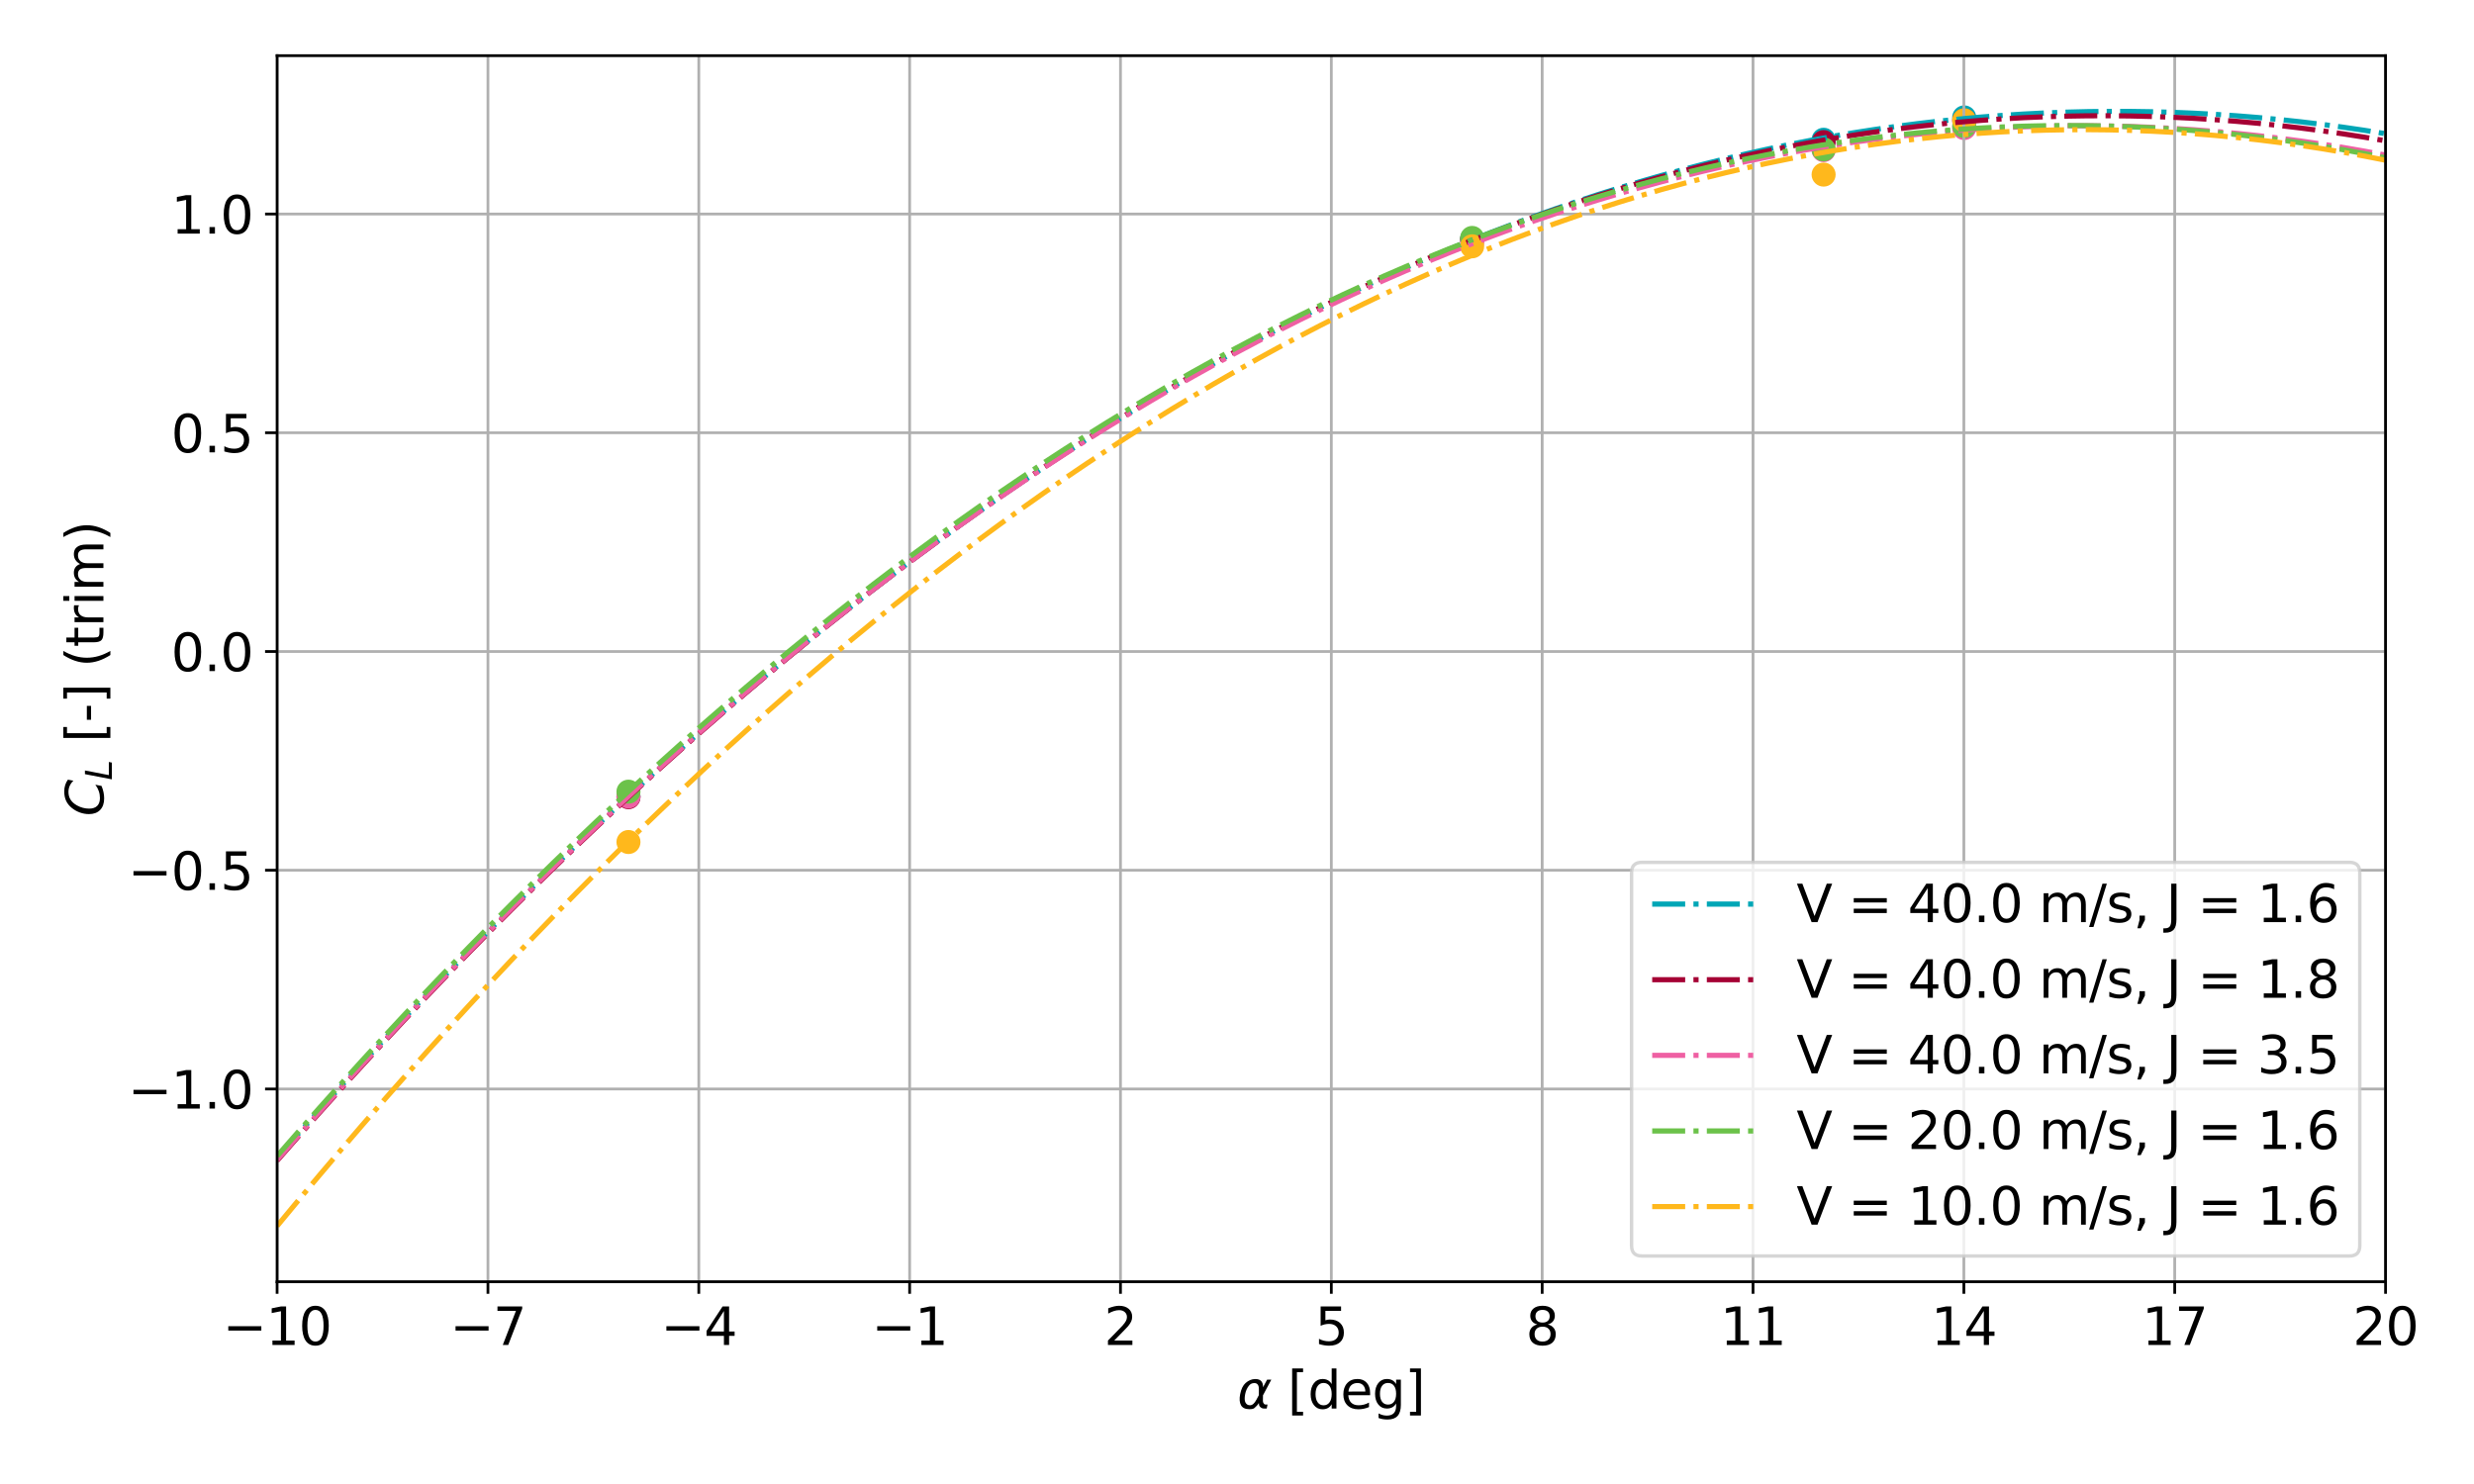 <?xml version="1.0" encoding="utf-8" standalone="no"?>
<!DOCTYPE svg PUBLIC "-//W3C//DTD SVG 1.1//EN"
  "http://www.w3.org/Graphics/SVG/1.1/DTD/svg11.dtd">
<svg xmlns:xlink="http://www.w3.org/1999/xlink" width="720pt" height="432pt" viewBox="0 0 720 432" xmlns="http://www.w3.org/2000/svg" version="1.1">
 <defs>
  <style type="text/css">*{stroke-linejoin: round; stroke-linecap: butt}</style>
 </defs>
 <g id="figure_1">
  <g id="patch_1">
   <path d="M 0 432 
L 720 432 
L 720 0 
L 0 0 
z
" style="fill: #ffffff"/>
  </g>
  <g id="axes_1">
   <g id="patch_2">
    <path d="M 80.642 373.12 
L 694.26 373.12 
L 694.26 16.2 
L 80.642 16.2 
z
" style="fill: #ffffff"/>
   </g>
   <g id="PathCollection_1">
    <defs>
     <path id="md0f6e4be88" d="M 0 3 
C 0.796 3 1.559 2.684 2.121 2.121 
C 2.684 1.559 3 0.796 3 0 
C 3 -0.796 2.684 -1.559 2.121 -2.121 
C 1.559 -2.684 0.796 -3 0 -3 
C -0.796 -3 -1.559 -2.684 -2.121 -2.121 
C -2.684 -1.559 -3 -0.796 -3 0 
C -3 0.796 -2.684 1.559 -2.121 2.121 
C -1.559 2.684 -0.796 3 0 3 
z
" style="stroke: #00a6b6"/>
    </defs>
    <g clip-path="url(#p675c15b45f)">
     <use xlink:href="#md0f6e4be88" x="182.897" y="231.805" style="fill: #00a6b6; stroke: #00a6b6"/>
     <use xlink:href="#md0f6e4be88" x="428.433" y="69.609" style="fill: #00a6b6; stroke: #00a6b6"/>
     <use xlink:href="#md0f6e4be88" x="530.718" y="40.683" style="fill: #00a6b6; stroke: #00a6b6"/>
     <use xlink:href="#md0f6e4be88" x="571.633" y="34.177" style="fill: #00a6b6; stroke: #00a6b6"/>
    </g>
   </g>
   <g id="PathCollection_2">
    <defs>
     <path id="m5955b48071" d="M 0 3 
C 0.796 3 1.559 2.684 2.121 2.121 
C 2.684 1.559 3 0.796 3 0 
C 3 -0.796 2.684 -1.559 2.121 -2.121 
C 1.559 -2.684 0.796 -3 0 -3 
C -0.796 -3 -1.559 -2.684 -2.121 -2.121 
C -2.684 -1.559 -3 -0.796 -3 0 
C -3 0.796 -2.684 1.559 -2.121 2.121 
C -1.559 2.684 -0.796 3 0 3 
z
" style="stroke: #a50034"/>
    </defs>
    <g clip-path="url(#p675c15b45f)">
     <use xlink:href="#m5955b48071" x="182.897" y="232.067" style="fill: #a50034; stroke: #a50034"/>
     <use xlink:href="#m5955b48071" x="428.433" y="69.741" style="fill: #a50034; stroke: #a50034"/>
     <use xlink:href="#m5955b48071" x="530.718" y="41.369" style="fill: #a50034; stroke: #a50034"/>
     <use xlink:href="#m5955b48071" x="571.633" y="35.072" style="fill: #a50034; stroke: #a50034"/>
    </g>
   </g>
   <g id="PathCollection_3">
    <defs>
     <path id="m9d63896940" d="M 0 3 
C 0.796 3 1.559 2.684 2.121 2.121 
C 2.684 1.559 3 0.796 3 0 
C 3 -0.796 2.684 -1.559 2.121 -2.121 
C 1.559 -2.684 0.796 -3 0 -3 
C -0.796 -3 -1.559 -2.684 -2.121 -2.121 
C -2.684 -1.559 -3 -0.796 -3 0 
C -3 0.796 -2.684 1.559 -2.121 2.121 
C -1.559 2.684 -0.796 3 0 3 
z
" style="stroke: #ef60a3"/>
    </defs>
    <g clip-path="url(#p675c15b45f)">
     <use xlink:href="#m9d63896940" x="182.897" y="231.868" style="fill: #ef60a3; stroke: #ef60a3"/>
     <use xlink:href="#m9d63896940" x="428.433" y="70.561" style="fill: #ef60a3; stroke: #ef60a3"/>
     <use xlink:href="#m9d63896940" x="530.718" y="43.694" style="fill: #ef60a3; stroke: #ef60a3"/>
     <use xlink:href="#m9d63896940" x="571.633" y="37.275" style="fill: #ef60a3; stroke: #ef60a3"/>
    </g>
   </g>
   <g id="PathCollection_4">
    <defs>
     <path id="mc139524aa9" d="M 0 3 
C 0.796 3 1.559 2.684 2.121 2.121 
C 2.684 1.559 3 0.796 3 0 
C 3 -0.796 2.684 -1.559 2.121 -2.121 
C 1.559 -2.684 0.796 -3 0 -3 
C -0.796 -3 -1.559 -2.684 -2.121 -2.121 
C -2.684 -1.559 -3 -0.796 -3 0 
C -3 0.796 -2.684 1.559 -2.121 2.121 
C -1.559 2.684 -0.796 3 0 3 
z
" style="stroke: #6cc24a"/>
    </defs>
    <g clip-path="url(#p675c15b45f)">
     <use xlink:href="#mc139524aa9" x="182.899" y="230.456" style="fill: #6cc24a; stroke: #6cc24a"/>
     <use xlink:href="#mc139524aa9" x="428.434" y="69.26" style="fill: #6cc24a; stroke: #6cc24a"/>
     <use xlink:href="#mc139524aa9" x="530.72" y="43.483" style="fill: #6cc24a; stroke: #6cc24a"/>
     <use xlink:href="#mc139524aa9" x="571.633" y="36.711" style="fill: #6cc24a; stroke: #6cc24a"/>
    </g>
   </g>
   <g id="PathCollection_5">
    <defs>
     <path id="m447e12eab8" d="M 0 3 
C 0.796 3 1.559 2.684 2.121 2.121 
C 2.684 1.559 3 0.796 3 0 
C 3 -0.796 2.684 -1.559 2.121 -2.121 
C 1.559 -2.684 0.796 -3 0 -3 
C -0.796 -3 -1.559 -2.684 -2.121 -2.121 
C -2.684 -1.559 -3 -0.796 -3 0 
C -3 0.796 -2.684 1.559 -2.121 2.121 
C -1.559 2.684 -0.796 3 0 3 
z
" style="stroke: #ffb81c"/>
    </defs>
    <g clip-path="url(#p675c15b45f)">
     <use xlink:href="#m447e12eab8" x="182.9" y="245.114" style="fill: #ffb81c; stroke: #ffb81c"/>
     <use xlink:href="#m447e12eab8" x="428.436" y="71.709" style="fill: #ffb81c; stroke: #ffb81c"/>
     <use xlink:href="#m447e12eab8" x="530.721" y="50.825" style="fill: #ffb81c; stroke: #ffb81c"/>
     <use xlink:href="#m447e12eab8" x="571.634" y="35.013" style="fill: #ffb81c; stroke: #ffb81c"/>
    </g>
   </g>
   <g id="matplotlib.axis_1">
    <g id="xtick_1">
     <g id="line2d_1">
      <path d="M 80.642 373.12 
L 80.642 16.2 
" clip-path="url(#p675c15b45f)" style="fill: none; stroke: #b0b0b0; stroke-width: 0.8; stroke-linecap: square"/>
     </g>
     <g id="line2d_2">
      <defs>
       <path id="maeefa25451" d="M 0 0 
L 0 3.5 
" style="stroke: #000000; stroke-width: 0.8"/>
      </defs>
      <g>
       <use xlink:href="#maeefa25451" x="80.642" y="373.12" style="stroke: #000000; stroke-width: 0.8"/>
      </g>
     </g>
     <g id="text_1">
      <!-- −10 -->
      <g transform="translate(64.813 391.518) scale(0.15 -0.15)">
       <defs>
        <path id="DejaVuSans-2212" d="M 678 2272 
L 4684 2272 
L 4684 1741 
L 678 1741 
L 678 2272 
z
" transform="scale(0.016)"/>
        <path id="DejaVuSans-31" d="M 794 531 
L 1825 531 
L 1825 4091 
L 703 3866 
L 703 4441 
L 1819 4666 
L 2450 4666 
L 2450 531 
L 3481 531 
L 3481 0 
L 794 0 
L 794 531 
z
" transform="scale(0.016)"/>
        <path id="DejaVuSans-30" d="M 2034 4250 
Q 1547 4250 1301 3770 
Q 1056 3291 1056 2328 
Q 1056 1369 1301 889 
Q 1547 409 2034 409 
Q 2525 409 2770 889 
Q 3016 1369 3016 2328 
Q 3016 3291 2770 3770 
Q 2525 4250 2034 4250 
z
M 2034 4750 
Q 2819 4750 3233 4129 
Q 3647 3509 3647 2328 
Q 3647 1150 3233 529 
Q 2819 -91 2034 -91 
Q 1250 -91 836 529 
Q 422 1150 422 2328 
Q 422 3509 836 4129 
Q 1250 4750 2034 4750 
z
" transform="scale(0.016)"/>
       </defs>
       <use xlink:href="#DejaVuSans-2212"/>
       <use xlink:href="#DejaVuSans-31" x="83.789"/>
       <use xlink:href="#DejaVuSans-30" x="147.412"/>
      </g>
     </g>
    </g>
    <g id="xtick_2">
     <g id="line2d_3">
      <path d="M 142.004 373.12 
L 142.004 16.2 
" clip-path="url(#p675c15b45f)" style="fill: none; stroke: #b0b0b0; stroke-width: 0.8; stroke-linecap: square"/>
     </g>
     <g id="line2d_4">
      <g>
       <use xlink:href="#maeefa25451" x="142.004" y="373.12" style="stroke: #000000; stroke-width: 0.8"/>
      </g>
     </g>
     <g id="text_2">
      <!-- −7 -->
      <g transform="translate(130.947 391.518) scale(0.15 -0.15)">
       <defs>
        <path id="DejaVuSans-37" d="M 525 4666 
L 3525 4666 
L 3525 4397 
L 1831 0 
L 1172 0 
L 2766 4134 
L 525 4134 
L 525 4666 
z
" transform="scale(0.016)"/>
       </defs>
       <use xlink:href="#DejaVuSans-2212"/>
       <use xlink:href="#DejaVuSans-37" x="83.789"/>
      </g>
     </g>
    </g>
    <g id="xtick_3">
     <g id="line2d_5">
      <path d="M 203.366 373.12 
L 203.366 16.2 
" clip-path="url(#p675c15b45f)" style="fill: none; stroke: #b0b0b0; stroke-width: 0.8; stroke-linecap: square"/>
     </g>
     <g id="line2d_6">
      <g>
       <use xlink:href="#maeefa25451" x="203.366" y="373.12" style="stroke: #000000; stroke-width: 0.8"/>
      </g>
     </g>
     <g id="text_3">
      <!-- −4 -->
      <g transform="translate(192.309 391.518) scale(0.15 -0.15)">
       <defs>
        <path id="DejaVuSans-34" d="M 2419 4116 
L 825 1625 
L 2419 1625 
L 2419 4116 
z
M 2253 4666 
L 3047 4666 
L 3047 1625 
L 3713 1625 
L 3713 1100 
L 3047 1100 
L 3047 0 
L 2419 0 
L 2419 1100 
L 313 1100 
L 313 1709 
L 2253 4666 
z
" transform="scale(0.016)"/>
       </defs>
       <use xlink:href="#DejaVuSans-2212"/>
       <use xlink:href="#DejaVuSans-34" x="83.789"/>
      </g>
     </g>
    </g>
    <g id="xtick_4">
     <g id="line2d_7">
      <path d="M 264.727 373.12 
L 264.727 16.2 
" clip-path="url(#p675c15b45f)" style="fill: none; stroke: #b0b0b0; stroke-width: 0.8; stroke-linecap: square"/>
     </g>
     <g id="line2d_8">
      <g>
       <use xlink:href="#maeefa25451" x="264.727" y="373.12" style="stroke: #000000; stroke-width: 0.8"/>
      </g>
     </g>
     <g id="text_4">
      <!-- −1 -->
      <g transform="translate(253.671 391.518) scale(0.15 -0.15)">
       <use xlink:href="#DejaVuSans-2212"/>
       <use xlink:href="#DejaVuSans-31" x="83.789"/>
      </g>
     </g>
    </g>
    <g id="xtick_5">
     <g id="line2d_9">
      <path d="M 326.089 373.12 
L 326.089 16.2 
" clip-path="url(#p675c15b45f)" style="fill: none; stroke: #b0b0b0; stroke-width: 0.8; stroke-linecap: square"/>
     </g>
     <g id="line2d_10">
      <g>
       <use xlink:href="#maeefa25451" x="326.089" y="373.12" style="stroke: #000000; stroke-width: 0.8"/>
      </g>
     </g>
     <g id="text_5">
      <!-- 2 -->
      <g transform="translate(321.317 391.518) scale(0.15 -0.15)">
       <defs>
        <path id="DejaVuSans-32" d="M 1228 531 
L 3431 531 
L 3431 0 
L 469 0 
L 469 531 
Q 828 903 1448 1529 
Q 2069 2156 2228 2338 
Q 2531 2678 2651 2914 
Q 2772 3150 2772 3378 
Q 2772 3750 2511 3984 
Q 2250 4219 1831 4219 
Q 1534 4219 1204 4116 
Q 875 4013 500 3803 
L 500 4441 
Q 881 4594 1212 4672 
Q 1544 4750 1819 4750 
Q 2544 4750 2975 4387 
Q 3406 4025 3406 3419 
Q 3406 3131 3298 2873 
Q 3191 2616 2906 2266 
Q 2828 2175 2409 1742 
Q 1991 1309 1228 531 
z
" transform="scale(0.016)"/>
       </defs>
       <use xlink:href="#DejaVuSans-32"/>
      </g>
     </g>
    </g>
    <g id="xtick_6">
     <g id="line2d_11">
      <path d="M 387.451 373.12 
L 387.451 16.2 
" clip-path="url(#p675c15b45f)" style="fill: none; stroke: #b0b0b0; stroke-width: 0.8; stroke-linecap: square"/>
     </g>
     <g id="line2d_12">
      <g>
       <use xlink:href="#maeefa25451" x="387.451" y="373.12" style="stroke: #000000; stroke-width: 0.8"/>
      </g>
     </g>
     <g id="text_6">
      <!-- 5 -->
      <g transform="translate(382.679 391.518) scale(0.15 -0.15)">
       <defs>
        <path id="DejaVuSans-35" d="M 691 4666 
L 3169 4666 
L 3169 4134 
L 1269 4134 
L 1269 2991 
Q 1406 3038 1543 3061 
Q 1681 3084 1819 3084 
Q 2600 3084 3056 2656 
Q 3513 2228 3513 1497 
Q 3513 744 3044 326 
Q 2575 -91 1722 -91 
Q 1428 -91 1123 -41 
Q 819 9 494 109 
L 494 744 
Q 775 591 1075 516 
Q 1375 441 1709 441 
Q 2250 441 2565 725 
Q 2881 1009 2881 1497 
Q 2881 1984 2565 2268 
Q 2250 2553 1709 2553 
Q 1456 2553 1204 2497 
Q 953 2441 691 2322 
L 691 4666 
z
" transform="scale(0.016)"/>
       </defs>
       <use xlink:href="#DejaVuSans-35"/>
      </g>
     </g>
    </g>
    <g id="xtick_7">
     <g id="line2d_13">
      <path d="M 448.813 373.12 
L 448.813 16.2 
" clip-path="url(#p675c15b45f)" style="fill: none; stroke: #b0b0b0; stroke-width: 0.8; stroke-linecap: square"/>
     </g>
     <g id="line2d_14">
      <g>
       <use xlink:href="#maeefa25451" x="448.813" y="373.12" style="stroke: #000000; stroke-width: 0.8"/>
      </g>
     </g>
     <g id="text_7">
      <!-- 8 -->
      <g transform="translate(444.041 391.518) scale(0.15 -0.15)">
       <defs>
        <path id="DejaVuSans-38" d="M 2034 2216 
Q 1584 2216 1326 1975 
Q 1069 1734 1069 1313 
Q 1069 891 1326 650 
Q 1584 409 2034 409 
Q 2484 409 2743 651 
Q 3003 894 3003 1313 
Q 3003 1734 2745 1975 
Q 2488 2216 2034 2216 
z
M 1403 2484 
Q 997 2584 770 2862 
Q 544 3141 544 3541 
Q 544 4100 942 4425 
Q 1341 4750 2034 4750 
Q 2731 4750 3128 4425 
Q 3525 4100 3525 3541 
Q 3525 3141 3298 2862 
Q 3072 2584 2669 2484 
Q 3125 2378 3379 2068 
Q 3634 1759 3634 1313 
Q 3634 634 3220 271 
Q 2806 -91 2034 -91 
Q 1263 -91 848 271 
Q 434 634 434 1313 
Q 434 1759 690 2068 
Q 947 2378 1403 2484 
z
M 1172 3481 
Q 1172 3119 1398 2916 
Q 1625 2713 2034 2713 
Q 2441 2713 2670 2916 
Q 2900 3119 2900 3481 
Q 2900 3844 2670 4047 
Q 2441 4250 2034 4250 
Q 1625 4250 1398 4047 
Q 1172 3844 1172 3481 
z
" transform="scale(0.016)"/>
       </defs>
       <use xlink:href="#DejaVuSans-38"/>
      </g>
     </g>
    </g>
    <g id="xtick_8">
     <g id="line2d_15">
      <path d="M 510.175 373.12 
L 510.175 16.2 
" clip-path="url(#p675c15b45f)" style="fill: none; stroke: #b0b0b0; stroke-width: 0.8; stroke-linecap: square"/>
     </g>
     <g id="line2d_16">
      <g>
       <use xlink:href="#maeefa25451" x="510.175" y="373.12" style="stroke: #000000; stroke-width: 0.8"/>
      </g>
     </g>
     <g id="text_8">
      <!-- 11 -->
      <g transform="translate(500.631 391.518) scale(0.15 -0.15)">
       <use xlink:href="#DejaVuSans-31"/>
       <use xlink:href="#DejaVuSans-31" x="63.623"/>
      </g>
     </g>
    </g>
    <g id="xtick_9">
     <g id="line2d_17">
      <path d="M 571.536 373.12 
L 571.536 16.2 
" clip-path="url(#p675c15b45f)" style="fill: none; stroke: #b0b0b0; stroke-width: 0.8; stroke-linecap: square"/>
     </g>
     <g id="line2d_18">
      <g>
       <use xlink:href="#maeefa25451" x="571.536" y="373.12" style="stroke: #000000; stroke-width: 0.8"/>
      </g>
     </g>
     <g id="text_9">
      <!-- 14 -->
      <g transform="translate(561.993 391.518) scale(0.15 -0.15)">
       <use xlink:href="#DejaVuSans-31"/>
       <use xlink:href="#DejaVuSans-34" x="63.623"/>
      </g>
     </g>
    </g>
    <g id="xtick_10">
     <g id="line2d_19">
      <path d="M 632.898 373.12 
L 632.898 16.2 
" clip-path="url(#p675c15b45f)" style="fill: none; stroke: #b0b0b0; stroke-width: 0.8; stroke-linecap: square"/>
     </g>
     <g id="line2d_20">
      <g>
       <use xlink:href="#maeefa25451" x="632.898" y="373.12" style="stroke: #000000; stroke-width: 0.8"/>
      </g>
     </g>
     <g id="text_10">
      <!-- 17 -->
      <g transform="translate(623.354 391.518) scale(0.15 -0.15)">
       <use xlink:href="#DejaVuSans-31"/>
       <use xlink:href="#DejaVuSans-37" x="63.623"/>
      </g>
     </g>
    </g>
    <g id="xtick_11">
     <g id="line2d_21">
      <path d="M 694.26 373.12 
L 694.26 16.2 
" clip-path="url(#p675c15b45f)" style="fill: none; stroke: #b0b0b0; stroke-width: 0.8; stroke-linecap: square"/>
     </g>
     <g id="line2d_22">
      <g>
       <use xlink:href="#maeefa25451" x="694.26" y="373.12" style="stroke: #000000; stroke-width: 0.8"/>
      </g>
     </g>
     <g id="text_11">
      <!-- 20 -->
      <g transform="translate(684.716 391.518) scale(0.15 -0.15)">
       <use xlink:href="#DejaVuSans-32"/>
       <use xlink:href="#DejaVuSans-30" x="63.623"/>
      </g>
     </g>
    </g>
    <g id="text_12">
     <!-- $\alpha$ [deg] -->
     <g transform="translate(360.076 410.037) scale(0.15 -0.15)">
      <defs>
       <path id="DejaVuSans-Oblique-3b1" d="M 2619 1628 
L 2622 2350 
Q 2625 3088 2069 3091 
Q 1653 3094 1394 2747 
Q 1069 2319 959 1747 
Q 825 1059 994 731 
Q 1169 397 1547 397 
Q 1966 397 2319 1063 
L 2619 1628 
z
M 2166 3578 
Q 3141 3594 3128 2584 
Q 3128 2584 3616 3500 
L 4128 3500 
L 3119 1603 
L 3109 919 
Q 3109 766 3194 638 
Q 3291 488 3391 488 
L 3669 488 
L 3575 0 
L 3228 0 
Q 2934 0 2722 263 
Q 2622 394 2619 669 
Q 2416 334 2066 50 
Q 1900 -81 1453 -78 
Q 722 -72 456 397 
Q 184 884 353 1747 
Q 534 2675 1009 3097 
Q 1544 3569 2166 3578 
z
" transform="scale(0.016)"/>
       <path id="DejaVuSans-20" transform="scale(0.016)"/>
       <path id="DejaVuSans-5b" d="M 550 4863 
L 1875 4863 
L 1875 4416 
L 1125 4416 
L 1125 -397 
L 1875 -397 
L 1875 -844 
L 550 -844 
L 550 4863 
z
" transform="scale(0.016)"/>
       <path id="DejaVuSans-64" d="M 2906 2969 
L 2906 4863 
L 3481 4863 
L 3481 0 
L 2906 0 
L 2906 525 
Q 2725 213 2448 61 
Q 2172 -91 1784 -91 
Q 1150 -91 751 415 
Q 353 922 353 1747 
Q 353 2572 751 3078 
Q 1150 3584 1784 3584 
Q 2172 3584 2448 3432 
Q 2725 3281 2906 2969 
z
M 947 1747 
Q 947 1113 1208 752 
Q 1469 391 1925 391 
Q 2381 391 2643 752 
Q 2906 1113 2906 1747 
Q 2906 2381 2643 2742 
Q 2381 3103 1925 3103 
Q 1469 3103 1208 2742 
Q 947 2381 947 1747 
z
" transform="scale(0.016)"/>
       <path id="DejaVuSans-65" d="M 3597 1894 
L 3597 1613 
L 953 1613 
Q 991 1019 1311 708 
Q 1631 397 2203 397 
Q 2534 397 2845 478 
Q 3156 559 3463 722 
L 3463 178 
Q 3153 47 2828 -22 
Q 2503 -91 2169 -91 
Q 1331 -91 842 396 
Q 353 884 353 1716 
Q 353 2575 817 3079 
Q 1281 3584 2069 3584 
Q 2775 3584 3186 3129 
Q 3597 2675 3597 1894 
z
M 3022 2063 
Q 3016 2534 2758 2815 
Q 2500 3097 2075 3097 
Q 1594 3097 1305 2825 
Q 1016 2553 972 2059 
L 3022 2063 
z
" transform="scale(0.016)"/>
       <path id="DejaVuSans-67" d="M 2906 1791 
Q 2906 2416 2648 2759 
Q 2391 3103 1925 3103 
Q 1463 3103 1205 2759 
Q 947 2416 947 1791 
Q 947 1169 1205 825 
Q 1463 481 1925 481 
Q 2391 481 2648 825 
Q 2906 1169 2906 1791 
z
M 3481 434 
Q 3481 -459 3084 -895 
Q 2688 -1331 1869 -1331 
Q 1566 -1331 1297 -1286 
Q 1028 -1241 775 -1147 
L 775 -588 
Q 1028 -725 1275 -790 
Q 1522 -856 1778 -856 
Q 2344 -856 2625 -561 
Q 2906 -266 2906 331 
L 2906 616 
Q 2728 306 2450 153 
Q 2172 0 1784 0 
Q 1141 0 747 490 
Q 353 981 353 1791 
Q 353 2603 747 3093 
Q 1141 3584 1784 3584 
Q 2172 3584 2450 3431 
Q 2728 3278 2906 2969 
L 2906 3500 
L 3481 3500 
L 3481 434 
z
" transform="scale(0.016)"/>
       <path id="DejaVuSans-5d" d="M 1947 4863 
L 1947 -844 
L 622 -844 
L 622 -397 
L 1369 -397 
L 1369 4416 
L 622 4416 
L 622 4863 
L 1947 4863 
z
" transform="scale(0.016)"/>
      </defs>
      <use xlink:href="#DejaVuSans-Oblique-3b1" transform="translate(0 0.016)"/>
      <use xlink:href="#DejaVuSans-20" transform="translate(65.918 0.016)"/>
      <use xlink:href="#DejaVuSans-5b" transform="translate(97.705 0.016)"/>
      <use xlink:href="#DejaVuSans-64" transform="translate(136.719 0.016)"/>
      <use xlink:href="#DejaVuSans-65" transform="translate(200.195 0.016)"/>
      <use xlink:href="#DejaVuSans-67" transform="translate(261.719 0.016)"/>
      <use xlink:href="#DejaVuSans-5d" transform="translate(325.195 0.016)"/>
     </g>
    </g>
   </g>
   <g id="matplotlib.axis_2">
    <g id="ytick_1">
     <g id="line2d_23">
      <path d="M 80.642 317.006 
L 694.26 317.006 
" clip-path="url(#p675c15b45f)" style="fill: none; stroke: #b0b0b0; stroke-width: 0.8; stroke-linecap: square"/>
     </g>
     <g id="line2d_24">
      <defs>
       <path id="m168cd435e0" d="M 0 0 
L -3.5 0 
" style="stroke: #000000; stroke-width: 0.8"/>
      </defs>
      <g>
       <use xlink:href="#m168cd435e0" x="80.642" y="317.006" style="stroke: #000000; stroke-width: 0.8"/>
      </g>
     </g>
     <g id="text_13">
      <!-- −1.0 -->
      <g transform="translate(37.218 322.705) scale(0.15 -0.15)">
       <defs>
        <path id="DejaVuSans-2e" d="M 684 794 
L 1344 794 
L 1344 0 
L 684 0 
L 684 794 
z
" transform="scale(0.016)"/>
       </defs>
       <use xlink:href="#DejaVuSans-2212"/>
       <use xlink:href="#DejaVuSans-31" x="83.789"/>
       <use xlink:href="#DejaVuSans-2e" x="147.412"/>
       <use xlink:href="#DejaVuSans-30" x="179.199"/>
      </g>
     </g>
    </g>
    <g id="ytick_2">
     <g id="line2d_25">
      <path d="M 80.642 253.331 
L 694.26 253.331 
" clip-path="url(#p675c15b45f)" style="fill: none; stroke: #b0b0b0; stroke-width: 0.8; stroke-linecap: square"/>
     </g>
     <g id="line2d_26">
      <g>
       <use xlink:href="#m168cd435e0" x="80.642" y="253.331" style="stroke: #000000; stroke-width: 0.8"/>
      </g>
     </g>
     <g id="text_14">
      <!-- −0.5 -->
      <g transform="translate(37.218 259.03) scale(0.15 -0.15)">
       <use xlink:href="#DejaVuSans-2212"/>
       <use xlink:href="#DejaVuSans-30" x="83.789"/>
       <use xlink:href="#DejaVuSans-2e" x="147.412"/>
       <use xlink:href="#DejaVuSans-35" x="179.199"/>
      </g>
     </g>
    </g>
    <g id="ytick_3">
     <g id="line2d_27">
      <path d="M 80.642 189.656 
L 694.26 189.656 
" clip-path="url(#p675c15b45f)" style="fill: none; stroke: #b0b0b0; stroke-width: 0.8; stroke-linecap: square"/>
     </g>
     <g id="line2d_28">
      <g>
       <use xlink:href="#m168cd435e0" x="80.642" y="189.656" style="stroke: #000000; stroke-width: 0.8"/>
      </g>
     </g>
     <g id="text_15">
      <!-- 0.0 -->
      <g transform="translate(49.787 195.354) scale(0.15 -0.15)">
       <use xlink:href="#DejaVuSans-30"/>
       <use xlink:href="#DejaVuSans-2e" x="63.623"/>
       <use xlink:href="#DejaVuSans-30" x="95.41"/>
      </g>
     </g>
    </g>
    <g id="ytick_4">
     <g id="line2d_29">
      <path d="M 80.642 125.98 
L 694.26 125.98 
" clip-path="url(#p675c15b45f)" style="fill: none; stroke: #b0b0b0; stroke-width: 0.8; stroke-linecap: square"/>
     </g>
     <g id="line2d_30">
      <g>
       <use xlink:href="#m168cd435e0" x="80.642" y="125.98" style="stroke: #000000; stroke-width: 0.8"/>
      </g>
     </g>
     <g id="text_16">
      <!-- 0.5 -->
      <g transform="translate(49.787 131.679) scale(0.15 -0.15)">
       <use xlink:href="#DejaVuSans-30"/>
       <use xlink:href="#DejaVuSans-2e" x="63.623"/>
       <use xlink:href="#DejaVuSans-35" x="95.41"/>
      </g>
     </g>
    </g>
    <g id="ytick_5">
     <g id="line2d_31">
      <path d="M 80.642 62.305 
L 694.26 62.305 
" clip-path="url(#p675c15b45f)" style="fill: none; stroke: #b0b0b0; stroke-width: 0.8; stroke-linecap: square"/>
     </g>
     <g id="line2d_32">
      <g>
       <use xlink:href="#m168cd435e0" x="80.642" y="62.305" style="stroke: #000000; stroke-width: 0.8"/>
      </g>
     </g>
     <g id="text_17">
      <!-- 1.0 -->
      <g transform="translate(49.787 68.003) scale(0.15 -0.15)">
       <use xlink:href="#DejaVuSans-31"/>
       <use xlink:href="#DejaVuSans-2e" x="63.623"/>
       <use xlink:href="#DejaVuSans-30" x="95.41"/>
      </g>
     </g>
    </g>
    <g id="text_18">
     <!-- $C_L$ [-] (trim) -->
     <g transform="translate(30.098 237.635) rotate(-90) scale(0.15 -0.15)">
      <defs>
       <path id="DejaVuSans-Oblique-43" d="M 4447 4306 
L 4319 3641 
Q 4019 3944 3683 4091 
Q 3347 4238 2956 4238 
Q 2422 4238 2017 3981 
Q 1613 3725 1319 3200 
Q 1131 2863 1032 2486 
Q 934 2109 934 1728 
Q 934 1091 1264 756 
Q 1594 422 2222 422 
Q 2656 422 3056 561 
Q 3456 700 3834 978 
L 3688 231 
Q 3316 72 2936 -9 
Q 2556 -91 2175 -91 
Q 1278 -91 773 396 
Q 269 884 269 1753 
Q 269 2309 461 2846 
Q 653 3384 1013 3828 
Q 1394 4300 1883 4525 
Q 2372 4750 3022 4750 
Q 3422 4750 3780 4639 
Q 4138 4528 4447 4306 
z
" transform="scale(0.016)"/>
       <path id="DejaVuSans-Oblique-4c" d="M 1075 4666 
L 1709 4666 
L 909 525 
L 3181 525 
L 3078 0 
L 172 0 
L 1075 4666 
z
" transform="scale(0.016)"/>
       <path id="DejaVuSans-2d" d="M 313 2009 
L 1997 2009 
L 1997 1497 
L 313 1497 
L 313 2009 
z
" transform="scale(0.016)"/>
       <path id="DejaVuSans-28" d="M 1984 4856 
Q 1566 4138 1362 3434 
Q 1159 2731 1159 2009 
Q 1159 1288 1364 580 
Q 1569 -128 1984 -844 
L 1484 -844 
Q 1016 -109 783 600 
Q 550 1309 550 2009 
Q 550 2706 781 3412 
Q 1013 4119 1484 4856 
L 1984 4856 
z
" transform="scale(0.016)"/>
       <path id="DejaVuSans-74" d="M 1172 4494 
L 1172 3500 
L 2356 3500 
L 2356 3053 
L 1172 3053 
L 1172 1153 
Q 1172 725 1289 603 
Q 1406 481 1766 481 
L 2356 481 
L 2356 0 
L 1766 0 
Q 1100 0 847 248 
Q 594 497 594 1153 
L 594 3053 
L 172 3053 
L 172 3500 
L 594 3500 
L 594 4494 
L 1172 4494 
z
" transform="scale(0.016)"/>
       <path id="DejaVuSans-72" d="M 2631 2963 
Q 2534 3019 2420 3045 
Q 2306 3072 2169 3072 
Q 1681 3072 1420 2755 
Q 1159 2438 1159 1844 
L 1159 0 
L 581 0 
L 581 3500 
L 1159 3500 
L 1159 2956 
Q 1341 3275 1631 3429 
Q 1922 3584 2338 3584 
Q 2397 3584 2469 3576 
Q 2541 3569 2628 3553 
L 2631 2963 
z
" transform="scale(0.016)"/>
       <path id="DejaVuSans-69" d="M 603 3500 
L 1178 3500 
L 1178 0 
L 603 0 
L 603 3500 
z
M 603 4863 
L 1178 4863 
L 1178 4134 
L 603 4134 
L 603 4863 
z
" transform="scale(0.016)"/>
       <path id="DejaVuSans-6d" d="M 3328 2828 
Q 3544 3216 3844 3400 
Q 4144 3584 4550 3584 
Q 5097 3584 5394 3201 
Q 5691 2819 5691 2113 
L 5691 0 
L 5113 0 
L 5113 2094 
Q 5113 2597 4934 2840 
Q 4756 3084 4391 3084 
Q 3944 3084 3684 2787 
Q 3425 2491 3425 1978 
L 3425 0 
L 2847 0 
L 2847 2094 
Q 2847 2600 2669 2842 
Q 2491 3084 2119 3084 
Q 1678 3084 1418 2786 
Q 1159 2488 1159 1978 
L 1159 0 
L 581 0 
L 581 3500 
L 1159 3500 
L 1159 2956 
Q 1356 3278 1631 3431 
Q 1906 3584 2284 3584 
Q 2666 3584 2933 3390 
Q 3200 3197 3328 2828 
z
" transform="scale(0.016)"/>
       <path id="DejaVuSans-29" d="M 513 4856 
L 1013 4856 
Q 1481 4119 1714 3412 
Q 1947 2706 1947 2009 
Q 1947 1309 1714 600 
Q 1481 -109 1013 -844 
L 513 -844 
Q 928 -128 1133 580 
Q 1338 1288 1338 2009 
Q 1338 2731 1133 3434 
Q 928 4138 513 4856 
z
" transform="scale(0.016)"/>
      </defs>
      <use xlink:href="#DejaVuSans-Oblique-43" transform="translate(0 0.016)"/>
      <use xlink:href="#DejaVuSans-Oblique-4c" transform="translate(69.824 -16.391) scale(0.7)"/>
      <use xlink:href="#DejaVuSans-20" transform="translate(111.558 0.016)"/>
      <use xlink:href="#DejaVuSans-5b" transform="translate(143.345 0.016)"/>
      <use xlink:href="#DejaVuSans-2d" transform="translate(182.358 0.016)"/>
      <use xlink:href="#DejaVuSans-5d" transform="translate(218.442 0.016)"/>
      <use xlink:href="#DejaVuSans-20" transform="translate(257.456 0.016)"/>
      <use xlink:href="#DejaVuSans-28" transform="translate(289.243 0.016)"/>
      <use xlink:href="#DejaVuSans-74" transform="translate(328.257 0.016)"/>
      <use xlink:href="#DejaVuSans-72" transform="translate(367.466 0.016)"/>
      <use xlink:href="#DejaVuSans-69" transform="translate(408.579 0.016)"/>
      <use xlink:href="#DejaVuSans-6d" transform="translate(436.362 0.016)"/>
      <use xlink:href="#DejaVuSans-29" transform="translate(533.774 0.016)"/>
     </g>
    </g>
   </g>
   <g id="line2d_33">
    <path d="M 80.642 337.019 
L 86.84 330.007 
L 93.038 323.077 
L 99.236 316.229 
L 105.435 309.462 
L 111.633 302.777 
L 117.831 296.174 
L 124.029 289.652 
L 130.227 283.212 
L 136.425 276.854 
L 142.624 270.577 
L 148.822 264.382 
L 155.02 258.268 
L 161.218 252.237 
L 167.416 246.286 
L 173.614 240.418 
L 179.813 234.631 
L 186.011 228.926 
L 192.209 223.302 
L 198.407 217.76 
L 204.605 212.3 
L 210.803 206.921 
L 217.002 201.624 
L 223.2 196.408 
L 229.398 191.275 
L 235.596 186.222 
L 241.794 181.252 
L 247.992 176.363 
L 254.191 171.556 
L 260.389 166.83 
L 266.587 162.186 
L 272.785 157.624 
L 278.983 153.143 
L 285.181 148.744 
L 291.379 144.427 
L 297.578 140.191 
L 303.776 136.037 
L 309.974 131.965 
L 316.172 127.974 
L 322.37 124.065 
L 328.568 120.237 
L 334.767 116.491 
L 340.965 112.827 
L 347.163 109.244 
L 353.361 105.743 
L 359.559 102.324 
L 365.757 98.986 
L 371.956 95.73 
L 378.154 92.556 
L 384.352 89.463 
L 390.55 86.452 
L 396.748 83.522 
L 402.946 80.674 
L 409.145 77.908 
L 415.343 75.224 
L 421.541 72.621 
L 427.739 70.099 
L 433.937 67.66 
L 440.135 65.302 
L 446.334 63.025 
L 452.532 60.831 
L 458.73 58.718 
L 464.928 56.686 
L 471.126 54.736 
L 477.324 52.868 
L 483.523 51.082 
L 489.721 49.377 
L 495.919 47.754 
L 502.117 46.212 
L 508.315 44.752 
L 514.513 43.374 
L 520.711 42.077 
L 526.91 40.862 
L 533.108 39.729 
L 539.306 38.677 
L 545.504 37.707 
L 551.702 36.818 
L 557.9 36.011 
L 564.099 35.286 
L 570.297 34.643 
L 576.495 34.081 
L 582.693 33.6 
L 588.891 33.202 
L 595.089 32.885 
L 601.288 32.649 
L 607.486 32.496 
L 613.684 32.424 
L 619.882 32.433 
L 626.08 32.524 
L 632.278 32.697 
L 638.477 32.952 
L 644.675 33.288 
L 650.873 33.706 
L 657.071 34.205 
L 663.269 34.786 
L 669.467 35.449 
L 675.666 36.193 
L 681.864 37.019 
L 688.062 37.927 
L 694.26 38.916 
" clip-path="url(#p675c15b45f)" style="fill: none; stroke-dasharray: 9.6,2.4,1.5,2.4; stroke-dashoffset: 0; stroke: #00a6b6; stroke-width: 1.5"/>
   </g>
   <g id="line2d_34">
    <path d="M 80.642 337.858 
L 86.84 330.802 
L 93.038 323.83 
L 99.236 316.94 
L 105.435 310.132 
L 111.633 303.408 
L 117.831 296.766 
L 124.029 290.207 
L 130.227 283.731 
L 136.425 277.338 
L 142.624 271.028 
L 148.822 264.8 
L 155.02 258.655 
L 161.218 252.593 
L 167.416 246.614 
L 173.614 240.717 
L 179.813 234.903 
L 186.011 229.173 
L 192.209 223.524 
L 198.407 217.959 
L 204.605 212.477 
L 210.803 207.077 
L 217.002 201.76 
L 223.2 196.526 
L 229.398 191.375 
L 235.596 186.306 
L 241.794 181.32 
L 247.992 176.417 
L 254.191 171.597 
L 260.389 166.86 
L 266.587 162.205 
L 272.785 157.634 
L 278.983 153.145 
L 285.181 148.738 
L 291.379 144.415 
L 297.578 140.174 
L 303.776 136.017 
L 309.974 131.942 
L 316.172 127.949 
L 322.37 124.04 
L 328.568 120.213 
L 334.767 116.47 
L 340.965 112.809 
L 347.163 109.23 
L 353.361 105.735 
L 359.559 102.322 
L 365.757 98.993 
L 371.956 95.745 
L 378.154 92.581 
L 384.352 89.5 
L 390.55 86.501 
L 396.748 83.585 
L 402.946 80.752 
L 409.145 78.002 
L 415.343 75.334 
L 421.541 72.75 
L 427.739 70.248 
L 433.937 67.829 
L 440.135 65.493 
L 446.334 63.239 
L 452.532 61.068 
L 458.73 58.98 
L 464.928 56.975 
L 471.126 55.053 
L 477.324 53.213 
L 483.523 51.457 
L 489.721 49.783 
L 495.919 48.192 
L 502.117 46.683 
L 508.315 45.258 
L 514.513 43.915 
L 520.711 42.655 
L 526.91 41.478 
L 533.108 40.384 
L 539.306 39.372 
L 545.504 38.443 
L 551.702 37.597 
L 557.9 36.834 
L 564.099 36.154 
L 570.297 35.556 
L 576.495 35.041 
L 582.693 34.609 
L 588.891 34.26 
L 595.089 33.994 
L 601.288 33.81 
L 607.486 33.709 
L 613.684 33.691 
L 619.882 33.756 
L 626.08 33.904 
L 632.278 34.134 
L 638.477 34.447 
L 644.675 34.843 
L 650.873 35.322 
L 657.071 35.883 
L 663.269 36.528 
L 669.467 37.255 
L 675.666 38.065 
L 681.864 38.957 
L 688.062 39.933 
L 694.26 40.991 
" clip-path="url(#p675c15b45f)" style="fill: none; stroke-dasharray: 9.6,2.4,1.5,2.4; stroke-dashoffset: 0; stroke: #a50034; stroke-width: 1.5"/>
   </g>
   <g id="line2d_35">
    <path d="M 80.642 337.649 
L 86.84 330.584 
L 93.038 323.604 
L 99.236 316.707 
L 105.435 309.895 
L 111.633 303.166 
L 117.831 296.521 
L 124.029 289.96 
L 130.227 283.483 
L 136.425 277.089 
L 142.624 270.78 
L 148.822 264.554 
L 155.02 258.413 
L 161.218 252.355 
L 167.416 246.381 
L 173.614 240.491 
L 179.813 234.685 
L 186.011 228.962 
L 192.209 223.324 
L 198.407 217.769 
L 204.605 212.299 
L 210.803 206.912 
L 217.002 201.609 
L 223.2 196.39 
L 229.398 191.254 
L 235.596 186.203 
L 241.794 181.235 
L 247.992 176.352 
L 254.191 171.552 
L 260.389 166.836 
L 266.587 162.204 
L 272.785 157.656 
L 278.983 153.192 
L 285.181 148.811 
L 291.379 144.515 
L 297.578 140.302 
L 303.776 136.173 
L 309.974 132.128 
L 316.172 128.167 
L 322.37 124.29 
L 328.568 120.497 
L 334.767 116.787 
L 340.965 113.162 
L 347.163 109.62 
L 353.361 106.162 
L 359.559 102.788 
L 365.757 99.498 
L 371.956 96.292 
L 378.154 93.17 
L 384.352 90.131 
L 390.55 87.177 
L 396.748 84.306 
L 402.946 81.519 
L 409.145 78.816 
L 415.343 76.197 
L 421.541 73.662 
L 427.739 71.21 
L 433.937 68.843 
L 440.135 66.559 
L 446.334 64.359 
L 452.532 62.244 
L 458.73 60.212 
L 464.928 58.263 
L 471.126 56.399 
L 477.324 54.619 
L 483.523 52.922 
L 489.721 51.309 
L 495.919 49.781 
L 502.117 48.336 
L 508.315 46.975 
L 514.513 45.698 
L 520.711 44.504 
L 526.91 43.395 
L 533.108 42.369 
L 539.306 41.427 
L 545.504 40.57 
L 551.702 39.796 
L 557.9 39.106 
L 564.099 38.499 
L 570.297 37.977 
L 576.495 37.539 
L 582.693 37.184 
L 588.891 36.913 
L 595.089 36.726 
L 601.288 36.623 
L 607.486 36.604 
L 613.684 36.669 
L 619.882 36.818 
L 626.08 37.05 
L 632.278 37.366 
L 638.477 37.767 
L 644.675 38.251 
L 650.873 38.819 
L 657.071 39.471 
L 663.269 40.206 
L 669.467 41.026 
L 675.666 41.929 
L 681.864 42.917 
L 688.062 43.988 
L 694.26 45.143 
" clip-path="url(#p675c15b45f)" style="fill: none; stroke-dasharray: 9.6,2.4,1.5,2.4; stroke-dashoffset: 0; stroke: #ef60a3; stroke-width: 1.5"/>
   </g>
   <g id="line2d_36">
    <path d="M 80.642 336.526 
L 86.84 329.436 
L 93.038 322.431 
L 99.236 315.511 
L 105.435 308.675 
L 111.633 301.925 
L 117.831 295.259 
L 124.029 288.678 
L 130.227 282.181 
L 136.425 275.77 
L 142.624 269.443 
L 148.822 263.201 
L 155.02 257.044 
L 161.218 250.972 
L 167.416 244.984 
L 173.614 239.081 
L 179.813 233.263 
L 186.011 227.53 
L 192.209 221.881 
L 198.407 216.318 
L 204.605 210.839 
L 210.803 205.445 
L 217.002 200.135 
L 223.2 194.911 
L 229.398 189.771 
L 235.596 184.716 
L 241.794 179.746 
L 247.992 174.86 
L 254.191 170.06 
L 260.389 165.344 
L 266.587 160.713 
L 272.785 156.166 
L 278.983 151.705 
L 285.181 147.328 
L 291.379 143.036 
L 297.578 138.829 
L 303.776 134.707 
L 309.974 130.669 
L 316.172 126.716 
L 322.37 122.848 
L 328.568 119.065 
L 334.767 115.367 
L 340.965 111.753 
L 347.163 108.224 
L 353.361 104.78 
L 359.559 101.421 
L 365.757 98.146 
L 371.956 94.957 
L 378.154 91.852 
L 384.352 88.832 
L 390.55 85.896 
L 396.748 83.046 
L 402.946 80.28 
L 409.145 77.599 
L 415.343 75.003 
L 421.541 72.491 
L 427.739 70.065 
L 433.937 67.723 
L 440.135 65.466 
L 446.334 63.293 
L 452.532 61.206 
L 458.73 59.203 
L 464.928 57.285 
L 471.126 55.452 
L 477.324 53.704 
L 483.523 52.04 
L 489.721 50.461 
L 495.919 48.967 
L 502.117 47.558 
L 508.315 46.234 
L 514.513 44.994 
L 520.711 43.839 
L 526.91 42.769 
L 533.108 41.784 
L 539.306 40.883 
L 545.504 40.067 
L 551.702 39.336 
L 557.9 38.69 
L 564.099 38.129 
L 570.297 37.652 
L 576.495 37.26 
L 582.693 36.953 
L 588.891 36.731 
L 595.089 36.594 
L 601.288 36.541 
L 607.486 36.573 
L 613.684 36.69 
L 619.882 36.892 
L 626.08 37.178 
L 632.278 37.549 
L 638.477 38.005 
L 644.675 38.546 
L 650.873 39.172 
L 657.071 39.882 
L 663.269 40.677 
L 669.467 41.557 
L 675.666 42.522 
L 681.864 43.571 
L 688.062 44.706 
L 694.26 45.925 
" clip-path="url(#p675c15b45f)" style="fill: none; stroke-dasharray: 9.6,2.4,1.5,2.4; stroke-dashoffset: 0; stroke: #6cc24a; stroke-width: 1.5"/>
   </g>
   <g id="line2d_37">
    <path d="M 80.642 356.896 
L 86.84 349.416 
L 93.038 342.025 
L 99.236 334.723 
L 105.435 327.509 
L 111.633 320.384 
L 117.831 313.347 
L 124.029 306.399 
L 130.227 299.54 
L 136.425 292.77 
L 142.624 286.088 
L 148.822 279.495 
L 155.02 272.991 
L 161.218 266.575 
L 167.416 260.249 
L 173.614 254.01 
L 179.813 247.861 
L 186.011 241.8 
L 192.209 235.828 
L 198.407 229.945 
L 204.605 224.15 
L 210.803 218.444 
L 217.002 212.826 
L 223.2 207.298 
L 229.398 201.858 
L 235.596 196.507 
L 241.794 191.244 
L 247.992 186.07 
L 254.191 180.985 
L 260.389 175.989 
L 266.587 171.081 
L 272.785 166.262 
L 278.983 161.531 
L 285.181 156.89 
L 291.379 152.337 
L 297.578 147.872 
L 303.776 143.497 
L 309.974 139.21 
L 316.172 135.012 
L 322.37 130.902 
L 328.568 126.881 
L 334.767 122.949 
L 340.965 119.106 
L 347.163 115.351 
L 353.361 111.685 
L 359.559 108.108 
L 365.757 104.619 
L 371.956 101.219 
L 378.154 97.908 
L 384.352 94.685 
L 390.55 91.551 
L 396.748 88.506 
L 402.946 85.55 
L 409.145 82.682 
L 415.343 79.903 
L 421.541 77.213 
L 427.739 74.611 
L 433.937 72.098 
L 440.135 69.674 
L 446.334 67.338 
L 452.532 65.091 
L 458.73 62.933 
L 464.928 60.863 
L 471.126 58.882 
L 477.324 56.99 
L 483.523 55.187 
L 489.721 53.472 
L 495.919 51.846 
L 502.117 50.309 
L 508.315 48.86 
L 514.513 47.5 
L 520.711 46.229 
L 526.91 45.046 
L 533.108 43.952 
L 539.306 42.947 
L 545.504 42.031 
L 551.702 41.203 
L 557.9 40.464 
L 564.099 39.814 
L 570.297 39.252 
L 576.495 38.779 
L 582.693 38.395 
L 588.891 38.099 
L 595.089 37.892 
L 601.288 37.774 
L 607.486 37.744 
L 613.684 37.803 
L 619.882 37.951 
L 626.08 38.188 
L 632.278 38.513 
L 638.477 38.927 
L 644.675 39.43 
L 650.873 40.021 
L 657.071 40.701 
L 663.269 41.47 
L 669.467 42.327 
L 675.666 43.273 
L 681.864 44.308 
L 688.062 45.432 
L 694.26 46.644 
" clip-path="url(#p675c15b45f)" style="fill: none; stroke-dasharray: 9.6,2.4,1.5,2.4; stroke-dashoffset: 0; stroke: #ffb81c; stroke-width: 1.5"/>
   </g>
   <g id="patch_3">
    <path d="M 80.642 373.12 
L 80.642 16.2 
" style="fill: none; stroke: #000000; stroke-width: 0.8; stroke-linejoin: miter; stroke-linecap: square"/>
   </g>
   <g id="patch_4">
    <path d="M 694.26 373.12 
L 694.26 16.2 
" style="fill: none; stroke: #000000; stroke-width: 0.8; stroke-linejoin: miter; stroke-linecap: square"/>
   </g>
   <g id="patch_5">
    <path d="M 80.642 373.12 
L 694.26 373.12 
" style="fill: none; stroke: #000000; stroke-width: 0.8; stroke-linejoin: miter; stroke-linecap: square"/>
   </g>
   <g id="patch_6">
    <path d="M 80.642 16.2 
L 694.26 16.2 
" style="fill: none; stroke: #000000; stroke-width: 0.8; stroke-linejoin: miter; stroke-linecap: square"/>
   </g>
   <g id="legend_1">
    <g id="patch_7">
     <path d="M 477.833 365.62 
L 683.76 365.62 
Q 686.76 365.62 686.76 362.62 
L 686.76 254.034 
Q 686.76 251.034 683.76 251.034 
L 477.833 251.034 
Q 474.833 251.034 474.833 254.034 
L 474.833 362.62 
Q 474.833 365.62 477.833 365.62 
z
" style="fill: #ffffff; opacity: 0.8; stroke: #cccccc; stroke-linejoin: miter"/>
    </g>
    <g id="line2d_38">
     <path d="M 480.833 263.182 
L 495.833 263.182 
L 510.833 263.182 
" style="fill: none; stroke-dasharray: 9.6,2.4,1.5,2.4; stroke-dashoffset: 0; stroke: #00a6b6; stroke-width: 1.5"/>
    </g>
    <g id="text_19">
     <!-- V = 40.0 m/s, J = 1.6 -->
     <g transform="translate(522.833 268.432) scale(0.15 -0.15)">
      <defs>
       <path id="DejaVuSans-56" d="M 1831 0 
L 50 4666 
L 709 4666 
L 2188 738 
L 3669 4666 
L 4325 4666 
L 2547 0 
L 1831 0 
z
" transform="scale(0.016)"/>
       <path id="DejaVuSans-3d" d="M 678 2906 
L 4684 2906 
L 4684 2381 
L 678 2381 
L 678 2906 
z
M 678 1631 
L 4684 1631 
L 4684 1100 
L 678 1100 
L 678 1631 
z
" transform="scale(0.016)"/>
       <path id="DejaVuSans-2f" d="M 1625 4666 
L 2156 4666 
L 531 -594 
L 0 -594 
L 1625 4666 
z
" transform="scale(0.016)"/>
       <path id="DejaVuSans-73" d="M 2834 3397 
L 2834 2853 
Q 2591 2978 2328 3040 
Q 2066 3103 1784 3103 
Q 1356 3103 1142 2972 
Q 928 2841 928 2578 
Q 928 2378 1081 2264 
Q 1234 2150 1697 2047 
L 1894 2003 
Q 2506 1872 2764 1633 
Q 3022 1394 3022 966 
Q 3022 478 2636 193 
Q 2250 -91 1575 -91 
Q 1294 -91 989 -36 
Q 684 19 347 128 
L 347 722 
Q 666 556 975 473 
Q 1284 391 1588 391 
Q 1994 391 2212 530 
Q 2431 669 2431 922 
Q 2431 1156 2273 1281 
Q 2116 1406 1581 1522 
L 1381 1569 
Q 847 1681 609 1914 
Q 372 2147 372 2553 
Q 372 3047 722 3315 
Q 1072 3584 1716 3584 
Q 2034 3584 2315 3537 
Q 2597 3491 2834 3397 
z
" transform="scale(0.016)"/>
       <path id="DejaVuSans-2c" d="M 750 794 
L 1409 794 
L 1409 256 
L 897 -744 
L 494 -744 
L 750 256 
L 750 794 
z
" transform="scale(0.016)"/>
       <path id="DejaVuSans-4a" d="M 628 4666 
L 1259 4666 
L 1259 325 
Q 1259 -519 939 -900 
Q 619 -1281 -91 -1281 
L -331 -1281 
L -331 -750 
L -134 -750 
Q 284 -750 456 -515 
Q 628 -281 628 325 
L 628 4666 
z
" transform="scale(0.016)"/>
       <path id="DejaVuSans-36" d="M 2113 2584 
Q 1688 2584 1439 2293 
Q 1191 2003 1191 1497 
Q 1191 994 1439 701 
Q 1688 409 2113 409 
Q 2538 409 2786 701 
Q 3034 994 3034 1497 
Q 3034 2003 2786 2293 
Q 2538 2584 2113 2584 
z
M 3366 4563 
L 3366 3988 
Q 3128 4100 2886 4159 
Q 2644 4219 2406 4219 
Q 1781 4219 1451 3797 
Q 1122 3375 1075 2522 
Q 1259 2794 1537 2939 
Q 1816 3084 2150 3084 
Q 2853 3084 3261 2657 
Q 3669 2231 3669 1497 
Q 3669 778 3244 343 
Q 2819 -91 2113 -91 
Q 1303 -91 875 529 
Q 447 1150 447 2328 
Q 447 3434 972 4092 
Q 1497 4750 2381 4750 
Q 2619 4750 2861 4703 
Q 3103 4656 3366 4563 
z
" transform="scale(0.016)"/>
      </defs>
      <use xlink:href="#DejaVuSans-56"/>
      <use xlink:href="#DejaVuSans-20" x="68.408"/>
      <use xlink:href="#DejaVuSans-3d" x="100.195"/>
      <use xlink:href="#DejaVuSans-20" x="183.984"/>
      <use xlink:href="#DejaVuSans-34" x="215.771"/>
      <use xlink:href="#DejaVuSans-30" x="279.395"/>
      <use xlink:href="#DejaVuSans-2e" x="343.018"/>
      <use xlink:href="#DejaVuSans-30" x="374.805"/>
      <use xlink:href="#DejaVuSans-20" x="438.428"/>
      <use xlink:href="#DejaVuSans-6d" x="470.215"/>
      <use xlink:href="#DejaVuSans-2f" x="567.627"/>
      <use xlink:href="#DejaVuSans-73" x="601.318"/>
      <use xlink:href="#DejaVuSans-2c" x="653.418"/>
      <use xlink:href="#DejaVuSans-20" x="685.205"/>
      <use xlink:href="#DejaVuSans-4a" x="716.992"/>
      <use xlink:href="#DejaVuSans-20" x="746.484"/>
      <use xlink:href="#DejaVuSans-3d" x="778.271"/>
      <use xlink:href="#DejaVuSans-20" x="862.061"/>
      <use xlink:href="#DejaVuSans-31" x="893.848"/>
      <use xlink:href="#DejaVuSans-2e" x="957.471"/>
      <use xlink:href="#DejaVuSans-36" x="989.258"/>
     </g>
    </g>
    <g id="line2d_39">
     <path d="M 480.833 285.199 
L 495.833 285.199 
L 510.833 285.199 
" style="fill: none; stroke-dasharray: 9.6,2.4,1.5,2.4; stroke-dashoffset: 0; stroke: #a50034; stroke-width: 1.5"/>
    </g>
    <g id="text_20">
     <!-- V = 40.0 m/s, J = 1.8 -->
     <g transform="translate(522.833 290.449) scale(0.15 -0.15)">
      <use xlink:href="#DejaVuSans-56"/>
      <use xlink:href="#DejaVuSans-20" x="68.408"/>
      <use xlink:href="#DejaVuSans-3d" x="100.195"/>
      <use xlink:href="#DejaVuSans-20" x="183.984"/>
      <use xlink:href="#DejaVuSans-34" x="215.771"/>
      <use xlink:href="#DejaVuSans-30" x="279.395"/>
      <use xlink:href="#DejaVuSans-2e" x="343.018"/>
      <use xlink:href="#DejaVuSans-30" x="374.805"/>
      <use xlink:href="#DejaVuSans-20" x="438.428"/>
      <use xlink:href="#DejaVuSans-6d" x="470.215"/>
      <use xlink:href="#DejaVuSans-2f" x="567.627"/>
      <use xlink:href="#DejaVuSans-73" x="601.318"/>
      <use xlink:href="#DejaVuSans-2c" x="653.418"/>
      <use xlink:href="#DejaVuSans-20" x="685.205"/>
      <use xlink:href="#DejaVuSans-4a" x="716.992"/>
      <use xlink:href="#DejaVuSans-20" x="746.484"/>
      <use xlink:href="#DejaVuSans-3d" x="778.271"/>
      <use xlink:href="#DejaVuSans-20" x="862.061"/>
      <use xlink:href="#DejaVuSans-31" x="893.848"/>
      <use xlink:href="#DejaVuSans-2e" x="957.471"/>
      <use xlink:href="#DejaVuSans-38" x="989.258"/>
     </g>
    </g>
    <g id="line2d_40">
     <path d="M 480.833 307.216 
L 495.833 307.216 
L 510.833 307.216 
" style="fill: none; stroke-dasharray: 9.6,2.4,1.5,2.4; stroke-dashoffset: 0; stroke: #ef60a3; stroke-width: 1.5"/>
    </g>
    <g id="text_21">
     <!-- V = 40.0 m/s, J = 3.5 -->
     <g transform="translate(522.833 312.466) scale(0.15 -0.15)">
      <defs>
       <path id="DejaVuSans-33" d="M 2597 2516 
Q 3050 2419 3304 2112 
Q 3559 1806 3559 1356 
Q 3559 666 3084 287 
Q 2609 -91 1734 -91 
Q 1441 -91 1130 -33 
Q 819 25 488 141 
L 488 750 
Q 750 597 1062 519 
Q 1375 441 1716 441 
Q 2309 441 2620 675 
Q 2931 909 2931 1356 
Q 2931 1769 2642 2001 
Q 2353 2234 1838 2234 
L 1294 2234 
L 1294 2753 
L 1863 2753 
Q 2328 2753 2575 2939 
Q 2822 3125 2822 3475 
Q 2822 3834 2567 4026 
Q 2313 4219 1838 4219 
Q 1578 4219 1281 4162 
Q 984 4106 628 3988 
L 628 4550 
Q 988 4650 1302 4700 
Q 1616 4750 1894 4750 
Q 2613 4750 3031 4423 
Q 3450 4097 3450 3541 
Q 3450 3153 3228 2886 
Q 3006 2619 2597 2516 
z
" transform="scale(0.016)"/>
      </defs>
      <use xlink:href="#DejaVuSans-56"/>
      <use xlink:href="#DejaVuSans-20" x="68.408"/>
      <use xlink:href="#DejaVuSans-3d" x="100.195"/>
      <use xlink:href="#DejaVuSans-20" x="183.984"/>
      <use xlink:href="#DejaVuSans-34" x="215.771"/>
      <use xlink:href="#DejaVuSans-30" x="279.395"/>
      <use xlink:href="#DejaVuSans-2e" x="343.018"/>
      <use xlink:href="#DejaVuSans-30" x="374.805"/>
      <use xlink:href="#DejaVuSans-20" x="438.428"/>
      <use xlink:href="#DejaVuSans-6d" x="470.215"/>
      <use xlink:href="#DejaVuSans-2f" x="567.627"/>
      <use xlink:href="#DejaVuSans-73" x="601.318"/>
      <use xlink:href="#DejaVuSans-2c" x="653.418"/>
      <use xlink:href="#DejaVuSans-20" x="685.205"/>
      <use xlink:href="#DejaVuSans-4a" x="716.992"/>
      <use xlink:href="#DejaVuSans-20" x="746.484"/>
      <use xlink:href="#DejaVuSans-3d" x="778.271"/>
      <use xlink:href="#DejaVuSans-20" x="862.061"/>
      <use xlink:href="#DejaVuSans-33" x="893.848"/>
      <use xlink:href="#DejaVuSans-2e" x="957.471"/>
      <use xlink:href="#DejaVuSans-35" x="989.258"/>
     </g>
    </g>
    <g id="line2d_41">
     <path d="M 480.833 329.233 
L 495.833 329.233 
L 510.833 329.233 
" style="fill: none; stroke-dasharray: 9.6,2.4,1.5,2.4; stroke-dashoffset: 0; stroke: #6cc24a; stroke-width: 1.5"/>
    </g>
    <g id="text_22">
     <!-- V = 20.0 m/s, J = 1.6 -->
     <g transform="translate(522.833 334.483) scale(0.15 -0.15)">
      <use xlink:href="#DejaVuSans-56"/>
      <use xlink:href="#DejaVuSans-20" x="68.408"/>
      <use xlink:href="#DejaVuSans-3d" x="100.195"/>
      <use xlink:href="#DejaVuSans-20" x="183.984"/>
      <use xlink:href="#DejaVuSans-32" x="215.771"/>
      <use xlink:href="#DejaVuSans-30" x="279.395"/>
      <use xlink:href="#DejaVuSans-2e" x="343.018"/>
      <use xlink:href="#DejaVuSans-30" x="374.805"/>
      <use xlink:href="#DejaVuSans-20" x="438.428"/>
      <use xlink:href="#DejaVuSans-6d" x="470.215"/>
      <use xlink:href="#DejaVuSans-2f" x="567.627"/>
      <use xlink:href="#DejaVuSans-73" x="601.318"/>
      <use xlink:href="#DejaVuSans-2c" x="653.418"/>
      <use xlink:href="#DejaVuSans-20" x="685.205"/>
      <use xlink:href="#DejaVuSans-4a" x="716.992"/>
      <use xlink:href="#DejaVuSans-20" x="746.484"/>
      <use xlink:href="#DejaVuSans-3d" x="778.271"/>
      <use xlink:href="#DejaVuSans-20" x="862.061"/>
      <use xlink:href="#DejaVuSans-31" x="893.848"/>
      <use xlink:href="#DejaVuSans-2e" x="957.471"/>
      <use xlink:href="#DejaVuSans-36" x="989.258"/>
     </g>
    </g>
    <g id="line2d_42">
     <path d="M 480.833 351.25 
L 495.833 351.25 
L 510.833 351.25 
" style="fill: none; stroke-dasharray: 9.6,2.4,1.5,2.4; stroke-dashoffset: 0; stroke: #ffb81c; stroke-width: 1.5"/>
    </g>
    <g id="text_23">
     <!-- V = 10.0 m/s, J = 1.6 -->
     <g transform="translate(522.833 356.5) scale(0.15 -0.15)">
      <use xlink:href="#DejaVuSans-56"/>
      <use xlink:href="#DejaVuSans-20" x="68.408"/>
      <use xlink:href="#DejaVuSans-3d" x="100.195"/>
      <use xlink:href="#DejaVuSans-20" x="183.984"/>
      <use xlink:href="#DejaVuSans-31" x="215.771"/>
      <use xlink:href="#DejaVuSans-30" x="279.395"/>
      <use xlink:href="#DejaVuSans-2e" x="343.018"/>
      <use xlink:href="#DejaVuSans-30" x="374.805"/>
      <use xlink:href="#DejaVuSans-20" x="438.428"/>
      <use xlink:href="#DejaVuSans-6d" x="470.215"/>
      <use xlink:href="#DejaVuSans-2f" x="567.627"/>
      <use xlink:href="#DejaVuSans-73" x="601.318"/>
      <use xlink:href="#DejaVuSans-2c" x="653.418"/>
      <use xlink:href="#DejaVuSans-20" x="685.205"/>
      <use xlink:href="#DejaVuSans-4a" x="716.992"/>
      <use xlink:href="#DejaVuSans-20" x="746.484"/>
      <use xlink:href="#DejaVuSans-3d" x="778.271"/>
      <use xlink:href="#DejaVuSans-20" x="862.061"/>
      <use xlink:href="#DejaVuSans-31" x="893.848"/>
      <use xlink:href="#DejaVuSans-2e" x="957.471"/>
      <use xlink:href="#DejaVuSans-36" x="989.258"/>
     </g>
    </g>
   </g>
  </g>
 </g>
 <defs>
  <clipPath id="p675c15b45f">
   <rect x="80.642" y="16.2" width="613.618" height="356.92"/>
  </clipPath>
 </defs>
</svg>
